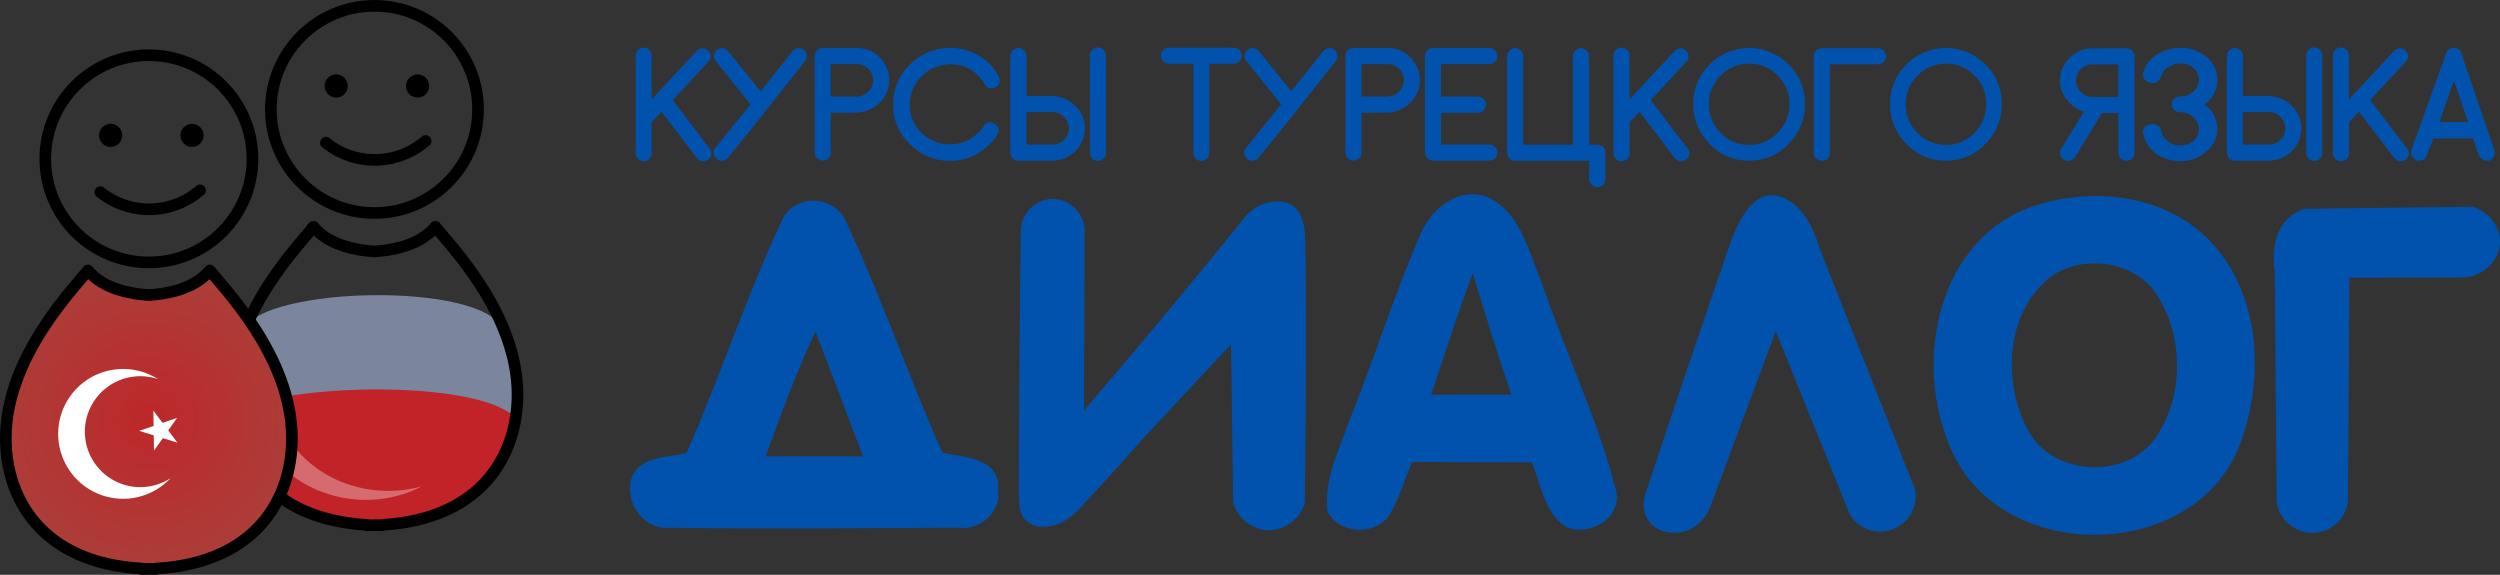 <svg xmlns="http://www.w3.org/2000/svg" xmlns:xlink="http://www.w3.org/1999/xlink" viewBox="0 0 1253.99 288.32"><rect x="0" y="0" width="1253.99" height="288.32" fill="#333333" stroke="none"/><defs><style>.cls-1{fill:#0152ac;}.cls-2,.cls-3,.cls-7{fill:none;}.cls-2,.cls-3,.cls-7,.cls-8{stroke:#000;stroke-width:5.83px;}.cls-2,.cls-3{stroke-miterlimit:10;}.cls-3{stroke-linecap:round;}.cls-4{fill:#7b869e;}.cls-5{fill:#c22328;}.cls-10,.cls-6,.cls-9{fill:#fff;}.cls-6{opacity:0.33;}.cls-7,.cls-8{stroke-linejoin:round;}.cls-8{fill:url(#radial-gradient);}.cls-9{fill-rule:evenodd;}</style><radialGradient id="radial-gradient" cx="74.67" cy="210.51" r="73.34" gradientUnits="userSpaceOnUse"><stop offset="0" stop-color="#be272a"/><stop offset="1" stop-color="#ac3d38"/></radialGradient></defs><title>logo.svg</title><g id="Слой_2" data-name="Слой 2"><g id="Layer_1" data-name="Layer 1"><path class="cls-1" d="M331.85,56.05l-5,5.26V76.85a3.81,3.81,0,0,1-1.14,2.83,4,4,0,0,1-2.91,1.22A3.88,3.88,0,0,1,320,79.68a3.8,3.8,0,0,1-1.13-2.83v-49A4.5,4.5,0,0,1,320,25a4.43,4.43,0,0,1,2.83-1.13A4.51,4.51,0,0,1,325.69,25a4.51,4.51,0,0,1,1.14,2.92V49.82l22.42-24a3.8,3.8,0,0,1,2.59-1.53,3.68,3.68,0,0,1,3,.81,3.82,3.82,0,0,1,1.54,2.59,3.72,3.72,0,0,1-.81,3L337.43,50.23,355.8,74.34a3.7,3.7,0,0,1,1,2.92A4.15,4.15,0,0,1,355.23,80a4,4,0,0,1-2.5.89,3.84,3.84,0,0,1-3.08-1.46Z"/><path class="cls-1" d="M381.54,58.89,365.11,79.12A4,4,0,0,1,362,80.66a3.9,3.9,0,0,1-2.43-.89A3.83,3.83,0,0,1,358,77.18a3.67,3.67,0,0,1,.81-3l17.64-21.85L359,30.64a3.73,3.73,0,0,1-.81-3A3.55,3.55,0,0,1,359.69,25a3.59,3.59,0,0,1,2.91-.81,4.17,4.17,0,0,1,2.67,1.54l16.27,20.07L397.48,25.7a4.17,4.17,0,0,1,2.67-1.54,3.62,3.62,0,0,1,2.92.81,3.57,3.57,0,0,1,1.53,2.67,3.7,3.7,0,0,1-.81,3L386.64,52.33Z"/><path class="cls-1" d="M430.26,24.08A15.61,15.61,0,0,1,441.43,29a15.85,15.85,0,0,1,.24,22.1,17.36,17.36,0,0,1-11.09,5.34q-.07.07-13.84.08v20a3.7,3.7,0,0,1-1.21,2.83,3.9,3.9,0,0,1-2.83,1.22,4.15,4.15,0,0,1-4.05-4V28.13a4,4,0,0,1,1.21-2.91,3.84,3.84,0,0,1,2.84-1.14Zm-.65,24.36A8,8,0,0,0,435.52,46,8.55,8.55,0,0,0,438,40.19a8.46,8.46,0,0,0-2.51-5.75,8,8,0,0,0-5.91-2.26H416.74V48.44Z"/><path class="cls-1" d="M499.29,43.83a4,4,0,0,1-3,.33A3.39,3.39,0,0,1,494,42.37q-6.06-10.11-17.4-10.11a20.45,20.45,0,0,0-20.31,20.23,19,19,0,0,0,6,14.16,19.91,19.91,0,0,0,14.32,5.75A19.63,19.63,0,0,0,486.1,70a20.72,20.72,0,0,0,7.37-6.8A3.28,3.28,0,0,1,496,61.39a3,3,0,0,1,2.83.81,3.67,3.67,0,0,1,2,2.35,3.08,3.08,0,0,1-.57,3,28.44,28.44,0,0,1-10.19,9.64,27,27,0,0,1-13.52,3.48,27.68,27.68,0,0,1-20.07-8.26A26.77,26.77,0,0,1,448,52.49a27.31,27.31,0,0,1,8.5-20.23,28.48,28.48,0,0,1,34.15-4.53A25.71,25.71,0,0,1,500.75,38a4.34,4.34,0,0,1,.57,3.48A3.66,3.66,0,0,1,499.29,43.83Z"/><path class="cls-1" d="M510.87,80.58A3.84,3.84,0,0,1,508,79.44a4,4,0,0,1-1.21-2.91V28.13A3.54,3.54,0,0,1,508,25.3a3.73,3.73,0,0,1,2.84-1.22,3.9,3.9,0,0,1,2.83,1.22,3.54,3.54,0,0,1,1.21,2.83v20q13.77,0,13.84.08a17.36,17.36,0,0,1,11.09,5.34,15.38,15.38,0,0,1,4.37,10.93,16.32,16.32,0,0,1-15.78,16.11Zm4-24.37V72.48h12.87a8,8,0,0,0,5.91-2.26,8.46,8.46,0,0,0,2.51-5.75,8.55,8.55,0,0,0-2.51-5.83,8,8,0,0,0-5.91-2.43Zm31.81-28.4a4,4,0,0,1,4-4A4.45,4.45,0,0,1,553.6,25a4.47,4.47,0,0,1,1.13,2.84V76.69a3.85,3.85,0,0,1-1.13,2.83,3.9,3.9,0,0,1-2.83,1.22,4.15,4.15,0,0,1-4-4Z"/><path class="cls-1" d="M618.83,23.92a4.41,4.41,0,0,1,2.83,1.14A4.47,4.47,0,0,1,622.8,28a4.41,4.41,0,0,1-1.14,2.83,4.4,4.4,0,0,1-2.83,1.13h-12.3V76.69a3.82,3.82,0,0,1-1.14,2.83,3.86,3.86,0,0,1-2.83,1.22,4.15,4.15,0,0,1-4-4V31.93H586.29a3.83,3.83,0,0,1-2.83-1.13A3.87,3.87,0,0,1,582.25,28a4,4,0,0,1,1.21-2.91,3.84,3.84,0,0,1,2.83-1.14Z"/><path class="cls-1" d="M647.72,58.89,631.29,79.12a4,4,0,0,1-3.15,1.54,3.86,3.86,0,0,1-2.43-.89,3.8,3.8,0,0,1-1.54-2.59,3.74,3.74,0,0,1,.81-3l17.64-21.85L625.14,30.64a3.73,3.73,0,0,1-.81-3,4,4,0,0,1,4.45-3.48,4.17,4.17,0,0,1,2.67,1.54l16.27,20.07L663.67,25.7a4.17,4.17,0,0,1,2.67-1.54,4,4,0,0,1,4.45,3.48,3.73,3.73,0,0,1-.81,3L652.82,52.33Z"/><path class="cls-1" d="M696.44,24.08A15.61,15.61,0,0,1,707.61,29a15.36,15.36,0,0,1,4.61,11.17,15.34,15.34,0,0,1-4.37,10.93,17.36,17.36,0,0,1-11.08,5.34q-.09.07-13.84.08v20a3.71,3.71,0,0,1-1.22,2.83,3.88,3.88,0,0,1-2.83,1.22,4.17,4.17,0,0,1-4-4V28.13a4,4,0,0,1,1.22-2.91,3.82,3.82,0,0,1,2.83-1.14Zm-.64,24.36A8,8,0,0,0,701.7,46a8.51,8.51,0,0,0,2.51-5.83,8.41,8.41,0,0,0-2.51-5.75,8,8,0,0,0-5.9-2.26H682.93V48.44Z"/><path class="cls-1" d="M747,72.48a4.41,4.41,0,0,1,2.83,1.14,4,4,0,0,1,1.21,2.91,3.7,3.7,0,0,1-1.21,2.83A3.9,3.9,0,0,1,747,80.58H718.78a4.17,4.17,0,0,1-4-4V28.13A4,4,0,0,1,716,25.22a3.82,3.82,0,0,1,2.83-1.14H747a4.41,4.41,0,0,1,2.83,1.14,4,4,0,0,1,1.21,2.91A3.7,3.7,0,0,1,749.86,31,3.9,3.9,0,0,1,747,32.18h-24.2V48.44h18.45a4.41,4.41,0,0,1,2.83,1.14,4,4,0,0,1,1.22,2.91,3.71,3.71,0,0,1-1.22,2.83,3.88,3.88,0,0,1-2.83,1.22H722.83V72.48Z"/><path class="cls-1" d="M797.12,80.66H760a3.72,3.72,0,0,1-2.83-1.22,3.87,3.87,0,0,1-1.21-2.83V28.21a3.55,3.55,0,0,1,1.21-2.83A3.72,3.72,0,0,1,760,24.16a3.9,3.9,0,0,1,2.84,1.22A3.55,3.55,0,0,1,764,28.21V72.56h25V28.21a3.55,3.55,0,0,1,1.21-2.83,3.73,3.73,0,0,1,2.84-1.22,3.9,3.9,0,0,1,2.83,1.22,3.55,3.55,0,0,1,1.21,2.83V72.56h4.13a4.49,4.49,0,0,1,2.91,1.14,4.39,4.39,0,0,1,1.14,2.83V89.8a3.82,3.82,0,0,1-1.14,2.83,4.14,4.14,0,0,1-2.91,1.22,4,4,0,0,1-2.91-1.22,3.71,3.71,0,0,1-1.22-2.83Z"/><path class="cls-1" d="M822.37,56.05l-5,5.26V76.85a3.81,3.81,0,0,1-1.14,2.83,4,4,0,0,1-2.91,1.22,3.88,3.88,0,0,1-2.83-1.22,3.81,3.81,0,0,1-1.14-2.83v-49A4.51,4.51,0,0,1,810.48,25a4.43,4.43,0,0,1,2.83-1.13A4.55,4.55,0,0,1,816.22,25a4.51,4.51,0,0,1,1.14,2.92V49.82l22.41-24a3.83,3.83,0,0,1,2.59-1.53,3.7,3.7,0,0,1,3,.81,3.85,3.85,0,0,1,1.54,2.59,3.72,3.72,0,0,1-.81,3L828,50.23l18.37,24.11a3.7,3.7,0,0,1,1,2.92A4.15,4.15,0,0,1,845.76,80a4,4,0,0,1-2.51.89,3.83,3.83,0,0,1-3.07-1.46Z"/><path class="cls-1" d="M877.33,80.58a26.62,26.62,0,0,1-19.83-8.42,27.81,27.81,0,0,1-8.18-20.07,27.43,27.43,0,0,1,8.18-19.75,27.92,27.92,0,0,1,39.65,0,27.43,27.43,0,0,1,8.18,19.75,27.81,27.81,0,0,1-8.18,20.07A26.6,26.6,0,0,1,877.33,80.58Zm0-48.65a20.18,20.18,0,0,0-20.16,20.16,19.91,19.91,0,0,0,5.91,14.65,20,20,0,0,0,28.49,0,20.48,20.48,0,0,0,6-14.65,19.48,19.48,0,0,0-6-14.25A19.41,19.41,0,0,0,877.33,31.93Z"/><path class="cls-1" d="M917.87,32.26V76.61a4,4,0,0,1-1.21,2.91,4.41,4.41,0,0,1-2.83,1.14A3.84,3.84,0,0,1,911,79.52a4,4,0,0,1-1.21-2.91V28.21A3.55,3.55,0,0,1,911,25.38a3.73,3.73,0,0,1,2.84-1.22H942a3.88,3.88,0,0,1,2.83,1.22A3.56,3.56,0,0,1,946,28.21a4,4,0,0,1-1.22,2.92A4.43,4.43,0,0,1,942,32.26Z"/><path class="cls-1" d="M976.06,80.58a26.62,26.62,0,0,1-19.83-8.42,27.8,27.8,0,0,1-8.17-20.07,27.42,27.42,0,0,1,8.17-19.75,27.93,27.93,0,0,1,39.66,0,27.43,27.43,0,0,1,8.18,19.75,27.81,27.81,0,0,1-8.18,20.07A26.62,26.62,0,0,1,976.06,80.58Zm0-48.65a20.18,20.18,0,0,0-20.15,20.16,19.91,19.91,0,0,0,5.91,14.65,20,20,0,0,0,28.49,0,20.48,20.48,0,0,0,6-14.65,19.48,19.48,0,0,0-6-14.25A19.42,19.42,0,0,0,976.06,31.93Z"/><path class="cls-1" d="M1066.55,24.25a4,4,0,0,1,2.91,1.21,3.87,3.87,0,0,1,1.21,2.83v48.4a3.7,3.7,0,0,1-1.21,2.83,4.1,4.1,0,0,1-5.67,0,3.7,3.7,0,0,1-1.21-2.83v-20h-8.26l-13.43,22a4,4,0,0,1-3.48,2,3.55,3.55,0,0,1-2.1-.57,4,4,0,0,1-1.87-2.59,3.66,3.66,0,0,1,.49-3l11.33-18.46a18.42,18.42,0,0,1-8.66-6.15,15.36,15.36,0,0,1-3.32-9.63,15.83,15.83,0,0,1,5-11.41,15.45,15.45,0,0,1,11.09-4.61Zm-4,24.36V32.34h-12.87a8,8,0,0,0-5.91,2.27,8.43,8.43,0,0,0-2.51,5.74,8.55,8.55,0,0,0,2.51,5.83,8,8,0,0,0,5.91,2.43Z"/><path class="cls-1" d="M1084,65.44a8,8,0,0,0,3.31,5.42,10.14,10.14,0,0,0,6.56,2,9.32,9.32,0,0,0,6.48-2.35,7.38,7.38,0,0,0,2.58-5.67,8.13,8.13,0,0,0-2.58-5.9,8.79,8.79,0,0,0-6.48-2.59,5.05,5.05,0,0,1-3.32-1.14,3.7,3.7,0,0,1-1.21-2.83,4,4,0,0,1,1.21-2.91,5.05,5.05,0,0,1,3.32-1.14,8.76,8.76,0,0,0,6.48-2.51,8.22,8.22,0,0,0,2.58-6,7.39,7.39,0,0,0-2.58-5.67,9.32,9.32,0,0,0-6.48-2.35,11.77,11.77,0,0,0-6.39,1.95,7.57,7.57,0,0,0-3.48,4.45,5,5,0,0,1-1.78,2.67,3.47,3.47,0,0,1-3.24.65q-4.12-.74-4.13-4.54a15.23,15.23,0,0,1,6.88-9.47A21.17,21.17,0,0,1,1093.9,24a19.48,19.48,0,0,1,12.79,4.54,14.23,14.23,0,0,1,5.5,11.33,14.87,14.87,0,0,1-6.47,12.54,14.94,14.94,0,0,1,6.47,12.46q0,6.41-5.5,11.17a18.89,18.89,0,0,1-12.79,4.78,20.89,20.89,0,0,1-12.71-4,16.06,16.06,0,0,1-6.31-10.12q0-3.8,4.13-4.61a5.91,5.91,0,0,1,3.4,1.05A3.07,3.07,0,0,1,1084,65.44Z"/><path class="cls-1" d="M1121,80.58a3.82,3.82,0,0,1-2.83-1.14,4,4,0,0,1-1.21-2.91V28.13a3.54,3.54,0,0,1,1.21-2.83,3.71,3.71,0,0,1,2.83-1.22,3.9,3.9,0,0,1,2.84,1.22,3.57,3.57,0,0,1,1.21,2.83v20q13.76,0,13.84.08A17.38,17.38,0,0,1,1150,53.54a15.38,15.38,0,0,1,4.37,10.93,16.33,16.33,0,0,1-15.78,16.11Zm4-24.37V72.48h12.87a8,8,0,0,0,5.91-2.26,8.4,8.4,0,0,0,2.5-5.75,8.5,8.5,0,0,0-2.5-5.83,8,8,0,0,0-5.91-2.43Zm31.81-28.4a4,4,0,0,1,4-4,4.47,4.47,0,0,1,2.84,1.13,4.47,4.47,0,0,1,1.13,2.84V76.69a3.85,3.85,0,0,1-1.13,2.83,3.9,3.9,0,0,1-2.84,1.22,4.15,4.15,0,0,1-4-4Z"/><path class="cls-1" d="M1183.25,56.05l-5,5.26V76.85a3.84,3.84,0,0,1-1.13,2.83,4,4,0,0,1-2.91,1.22,3.9,3.9,0,0,1-2.84-1.22,3.84,3.84,0,0,1-1.13-2.83v-49a4.55,4.55,0,0,1,1.13-2.92,4.45,4.45,0,0,1,2.84-1.13A4.55,4.55,0,0,1,1177.1,25a4.55,4.55,0,0,1,1.13,2.92V49.82l22.42-24a3.83,3.83,0,0,1,2.59-1.53,3.68,3.68,0,0,1,3,.81,3.78,3.78,0,0,1,1.54,2.59,3.72,3.72,0,0,1-.81,3l-18.13,19.51,18.38,24.11a3.78,3.78,0,0,1,1,2.92,4.23,4.23,0,0,1-1.54,2.75,4,4,0,0,1-2.51.89,3.85,3.85,0,0,1-3.08-1.46Z"/><path class="cls-1" d="M1240.39,69.41h-19.75l-3.4,8.25c-.38,1.94-1.67,2.92-3.88,2.92h-.9a4.48,4.48,0,0,1-2.5-2.35c-.54-.59-.68-1.59-.41-3L1226.87,27a3.79,3.79,0,0,1,4-2.92,3.62,3.62,0,0,1,3.8,2.92l16.43,48.23a4.09,4.09,0,0,1,0,3,4.55,4.55,0,0,1-2.43,2.35,4.93,4.93,0,0,1-3-.41,5.29,5.29,0,0,1-2.35-2.51ZM1238,61.23l-7.12-20.72-7.29,20.72Z"/><path class="cls-1" d="M392.22,110.59c6-13.54,26.37-13,32.07.52,17.86,37.89,31.39,77.74,48.44,116,10.65,2.13,29.19,2.76,27.87,18.25,2,11.29-9.1,21-20,19.29-48,.29-96.06.81-144.09.06-14,1.56-23.84-13.19-19.4-25.86,5.12-10.53,17.79-9.09,27.29-11.69C361.29,188.73,374.37,148.6,392.22,110.59ZM384,228.93q24.45-.09,48.89,0-11.83-31.35-23.84-62.65C399.42,186.6,391.76,207.8,384,228.93Z"/><path class="cls-1" d="M512,115.68c.34-9.2,8.1-16.28,16.7-15.92A16.34,16.34,0,0,1,544,114.89q-.12,45.49-.26,91,23.6-27.54,47.36-56.21Q607.8,129.48,624,109.48a20,20,0,0,1,6.64-5.82c5.31-2.87,12.95-3.79,17.75-.48,5.76,4,6.14,12.61,6.26,16.5.55,17.79.66,66.81-.18,132.74-2.84,8.84-11.35,14.4-20,13.44a19,19,0,0,1-15.93-14q-.54-39.57-1.07-79.15L573,220.27c-12.09,13.83-22.68,25.35-31.2,34.56-1.94,2.1-7.34,7.69-14.67,9-1.7.31-7.2,1.29-11.24-1.79a11.47,11.47,0,0,1-1.18-.95c-3.19-3-3.41-7.35-3.51-9.12C510.91,246.68,511.13,191.4,512,115.68Z"/><path class="cls-1" d="M711.66,119.28c5.18-13.41,18.66-25.85,34-20.67,17,7.54,21,27.41,27.58,43,11.81,34.84,28,68.3,37.26,104,3.74,14.06-13,23.79-25,18.66-11.06-7.08-12.44-21.19-17.11-32.36-20.1-.06-40.14,0-60.18-.17-3.74,9.27-6.56,19.12-12,27.58-7.66,9.5-24.82,8.35-30.35-2.82-1.79-16.13,5.87-31.1,11.11-45.84C689,180.33,699,149.29,711.66,119.28ZM717.82,198q20.13,0,40.31-.06c-7-20.15-13.18-40.54-19.4-60.93C731.18,157.12,724.68,177.56,717.82,198Z"/><path class="cls-1" d="M866.27,126.59c2.63-7.8,9.12-27.06,20.83-28.57a13.61,13.61,0,0,1,6.12.72c13.26,4.3,18.64,22.73,19.6,26.19l47.79,120.59a17.83,17.83,0,0,1-32.71,12.61l-37.2-92-32,85.81c-2.55,8.33-9,14.32-16.55,15.21-1.43.17-10.29,1-15.11-5.75-4.37-6.16-1.79-13.48-1.53-14.2C843.53,192.87,858,150.89,866.27,126.59Z"/><path class="cls-1" d="M1017.92,104.14c29.42-10.66,66.16-7.26,89.26,15.37,27.35,27.13,29.31,72,15.32,106-24,55.69-115,57.07-142.13,3.52C959.18,186.83,969.48,122.34,1017.92,104.14ZM1029.78,138c-23.61,17.22-25.74,53-12.79,77.4,12.21,23.67,49.88,25.57,64.62,3.63,13.65-20.39,13.65-48.9,1.15-69.86C1072.39,131.49,1046.48,127.17,1029.78,138Z"/><path class="cls-1" d="M1156.18,104.71l83.9-1c8.41,2.48,14.05,10,13.91,17.72-.17,9.55-9,18.14-20.16,17.76l-55.42.1-.69,112a18,18,0,0,1-35.76.11q-.46-57.62-.92-115.23c-.26-1.41-3.12-18.79,7.85-27.64A20.71,20.71,0,0,1,1156.18,104.71Z"/><circle class="cls-2" cx="187.82" cy="54.88" r="51.96"/><path class="cls-3" d="M213.48,70.7a39.08,39.08,0,0,1-50,.9"/><circle cx="168.64" cy="43.13" r="5.81"/><circle cx="209.46" cy="43.13" r="5.81"/><circle class="cls-2" cx="74.67" cy="79.66" r="51.96"/><path class="cls-3" d="M100.34,95.49a39.11,39.11,0,0,1-50,.89"/><circle cx="55.49" cy="67.91" r="5.81"/><circle cx="96.31" cy="67.91" r="5.81"/><path class="cls-4" d="M259.58,198.27c0-13.56-2.35-22.08-7.68-33.57-10.86-23.39-119-21.15-129.86.56-6.16,12.3-6,18.11-6,33,0,29.93,17.63,62.48,68.07,65.37v.23c1.26,0,2.47,0,3.68-.07s2.43.07,3.68.07v-.23C242,260.75,259.58,228.2,259.58,198.27Z"/><path class="cls-5" d="M116.45,205.92c7.43,24.27,21.53,55.08,67.69,57.72v.23c1.26,0,2.47,0,3.68-.07s2.43.07,3.68.07v-.23c46.14-2.64,67.31-37.58,67.69-53.3C243.73,191.14,151.12,191.14,116.45,205.92Z"/><path class="cls-6" d="M188.44,245.9c-30.7-3.08-53.38-27.58-50.65-54.71-5.74-1-8.15,3.51-11.15,4.49-2.73,27.13,20,51.63,50.65,54.71a60.6,60.6,0,0,0,34.48-6.55A61.93,61.93,0,0,1,188.44,245.9Z"/><path class="cls-7" d="M259.58,197.91c0-41.18-35.16-76.25-41.18-84.18-8,9.93-23.51,12-30.58,12.38-7.07-.41-22.58-2.45-30.57-12.38-6,7.93-41.18,43-41.18,84.18,0,29.93,17.63,62.49,68.07,65.37v.23c1.26,0,2.47,0,3.68-.07s2.43.07,3.68.07v-.23C242,260.4,259.58,227.84,259.58,197.91Z"/><path class="cls-8" d="M146.43,219.81c0-41.18-35.16-76.25-41.18-84.18-8,9.93-23.51,12-30.58,12.37-7.07-.4-22.58-2.44-30.57-12.37-6,7.93-41.18,43-41.18,84.18,0,29.92,17.63,62.48,68.08,65.36v.23c1.25,0,2.46,0,3.67-.07s2.43.07,3.68.07v-.23C128.8,282.29,146.43,249.73,146.43,219.81Z"/><polygon class="cls-9" points="76.94 205.96 81.55 212.1 88.81 209.62 84.39 215.9 89 222.04 81.66 219.78 77.24 226.06 77.13 218.38 69.79 216.12 77.06 213.64 76.94 205.96 76.94 205.96"/><path class="cls-10" d="M70.39,244.35a27.82,27.82,0,0,1,0-55.64,27.54,27.54,0,0,1,8.89,1.48,32.56,32.56,0,1,0,6.28,49.64A27.75,27.75,0,0,1,70.39,244.35Z"/></g></g></svg>